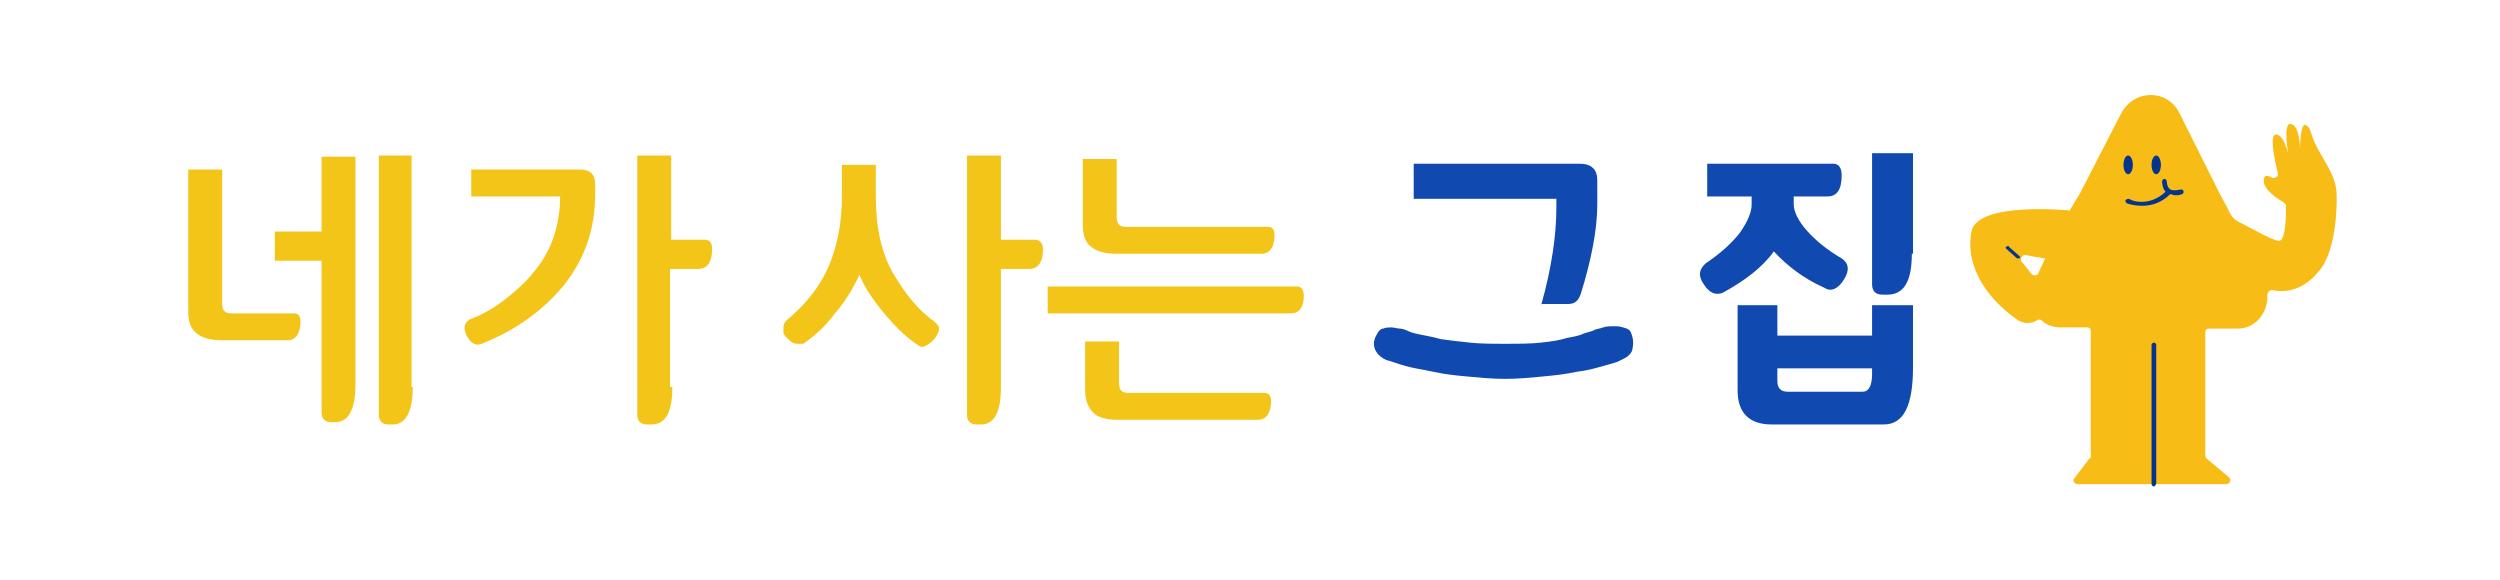 <?xml version="1.0" encoding="utf-8"?>
<!-- Generator: Adobe Illustrator 26.5.0, SVG Export Plug-In . SVG Version: 6.00 Build 0)  -->
<svg version="1.1" id="Layer_1" xmlns="http://www.w3.org/2000/svg" xmlns:xlink="http://www.w3.org/1999/xlink" x="0px" y="0px"
	 viewBox="0 0 213.8 49.6" style="enable-background:new 0 0 213.8 49.6;" xml:space="preserve">
<style type="text/css">
	.st0{enable-background:new    ;}
	.st1{fill:#F4C519;}
	.st2{fill:#1049AF;}
	.st3{fill:#F7BC16;}
	.st4{fill:#04348C;}
	.st5{fill:none;}
</style>
<g class="st0">
	<path class="st1" d="M16.1,14.5H19V26c0,0.6,0.3,0.8,0.8,0.8h5.3c0.4,0,0.6,0.2,0.6,0.7c0,1-0.4,1.6-1.1,1.6H19
		c-1,0-1.7-0.2-2.2-0.6c-0.5-0.4-0.7-1-0.7-1.9V14.5z M23.5,19.8h4v-6.4h2.9v19.5c0,2.1-0.6,3.2-1.7,3.2h-0.4
		c-0.5,0-0.8-0.3-0.8-0.8v-13h-4V19.8z M35.3,33.1c0,2.1-0.6,3.2-1.7,3.2h-0.4c-0.5,0-0.8-0.3-0.8-0.8V13.3h2.8V33.1z"/>
	<path class="st1" d="M50.9,16.6c0,3-0.9,5.5-2.6,7.7c-1.8,2.2-4.1,3.9-7.1,5.1c-0.5,0.2-0.9,0-1.3-0.7c-0.3-0.7-0.2-1.1,0.3-1.4
		c1.1-0.4,2.1-1,3-1.7c0.9-0.7,1.8-1.5,2.5-2.4c1.5-1.8,2.2-4,2.2-6.4h-7.6v-2.3h9.3c0.9,0,1.3,0.4,1.3,1.3V16.6z M57.5,33.1
		c0,2.2-0.6,3.2-1.8,3.2h-0.4c-0.5,0-0.8-0.3-0.8-0.8V13.3h2.9v7.2h2.9c0.4,0,0.6,0.3,0.6,0.8c0,1.1-0.4,1.7-1.2,1.7h-2.4V33.1z"/>
</g>
<g class="st0">
	<path class="st1" d="M68.7,29.4c0,0-0.2,0-0.5,0c-0.3,0-0.5-0.1-0.8-0.4c-0.2-0.2-0.3-0.3-0.4-0.5C67,28.4,67,28.2,67,28.1
		c0-0.2,0-0.3,0.1-0.5c0.1-0.1,0.2-0.3,0.4-0.4c1.5-1.3,2.7-2.8,3.4-4.5s1.1-3.6,1.1-5.9v-2.7h2.9v2.7c0,2.7,0.5,4.9,1.5,6.6
		s2.1,3.1,3.5,4.1c0.1,0.1,0.2,0.2,0.3,0.3c0.1,0.1,0.1,0.2,0.1,0.4c0,0.2-0.1,0.3-0.2,0.5c-0.1,0.2-0.3,0.4-0.4,0.5
		c-0.2,0.2-0.4,0.3-0.6,0.4c-0.2,0.1-0.4,0.1-0.6-0.1c-0.8-0.5-1.7-1.3-2.8-2.6c-1.1-1.3-1.8-2.4-2.2-3.4c-0.6,1.3-1.3,2.4-2.1,3.3
		C70.6,27.9,69.7,28.7,68.7,29.4z M85.6,33.1c0,2.2-0.6,3.2-1.7,3.2h-0.4c-0.5,0-0.8-0.3-0.8-0.8V13.3h2.9v7.2h2.9
		c0.4,0,0.7,0.3,0.7,0.8c0,1.1-0.4,1.7-1.2,1.7h-2.4V33.1z"/>
	<path class="st1" d="M89.6,24.5h21.3c0.4,0,0.6,0.3,0.6,0.8c0,1-0.4,1.5-1.1,1.5H89.6V24.5z M92.6,13.6h2.9v5
		c0,0.6,0.3,0.8,0.8,0.8h12.1c0.4,0,0.6,0.2,0.6,0.7c0,1-0.4,1.6-1.1,1.6H95.5c-1,0-1.7-0.2-2.2-0.6s-0.7-1-0.7-1.9V13.6z
		 M92.8,29.2h2.9v3.6c0,0.6,0.3,0.8,0.8,0.8h11.6c0.4,0,0.6,0.2,0.6,0.7c0,1-0.4,1.6-1.1,1.6h-12c-1,0-1.7-0.2-2.1-0.6
		c-0.4-0.4-0.7-1-0.7-1.9V29.2z"/>
</g>
<g class="st0">
	<path class="st2" d="M139.5,28.5c0.2,0.5,0.2,0.9,0.1,1.4c-0.1,0.4-0.5,0.7-1,0.9c-0.3,0.2-0.8,0.3-1.5,0.5
		c-0.7,0.2-1.4,0.4-2.3,0.5c-0.9,0.2-1.8,0.3-2.9,0.4c-1,0.1-2.1,0.2-3.2,0.2c-1.1,0-2.1-0.1-3.2-0.2c-1.1-0.1-2-0.2-2.9-0.4
		c-0.9-0.2-1.7-0.3-2.4-0.5c-0.7-0.2-1.2-0.4-1.6-0.5c-0.5-0.2-0.8-0.5-1-0.9c-0.2-0.5-0.1-0.9,0.2-1.4c0.1-0.2,0.3-0.4,0.5-0.4
		c0.2-0.1,0.5-0.1,0.7-0.1c0.2,0,0.5,0.1,0.7,0.1s0.5,0.1,0.7,0.2c0.2,0.1,0.5,0.2,1,0.3s1.1,0.2,1.8,0.4c0.7,0.1,1.5,0.2,2.5,0.3
		c0.9,0.1,1.9,0.1,3,0.1c1.2,0,2.2,0,3.1-0.1c0.9-0.1,1.6-0.2,2.2-0.4c0.6-0.1,1.1-0.2,1.5-0.4c0.4-0.1,0.7-0.2,0.9-0.3
		c0.2-0.1,0.5-0.1,0.7-0.2c0.3-0.1,0.6-0.1,0.9-0.1c0.3,0,0.5,0,0.8,0.1C139.2,28.1,139.4,28.2,139.5,28.5z M131.8,26.1
		c0.9-3.2,1.3-6,1.3-8.3v-0.8h-12.2V14h14.2c1,0,1.5,0.5,1.5,1.4v2.1c0,2.1-0.5,4.7-1.4,7.6c-0.2,0.6-0.5,0.9-1.1,0.9H131.8z"/>
</g>
<g class="st0">
	<path class="st2" d="M145.9,14h10.9c0.4,0,0.7,0.3,0.7,1c0,1.2-0.4,1.8-1.2,1.8h-2.9v0.7c0,0.6,0.4,1.4,1.1,2.2
		c0.8,0.9,1.8,1.7,3,2.4c0.6,0.4,0.7,1,0.2,1.8c-0.5,0.8-1.1,1.1-1.7,0.7c-1.8-0.8-3.2-1.9-4.3-3.1c-1,1.4-2.5,2.5-4.3,3.5
		c-0.6,0.3-1.2,0.1-1.7-0.7c-0.5-0.7-0.4-1.3,0.2-1.8c1.2-0.8,2.2-1.7,2.9-2.6c0.7-1,1-1.8,1-2.4v-0.7h-3.8V14z M152,26.1v2.6h8.1
		v-2.6h3.5v5.3c0,3.3-0.8,4.9-2.5,4.9h-9.6c-1.9,0-2.9-1-2.9-2.9v-7.3H152z M152.9,33.5h6.4c0.5,0,0.8-0.5,0.8-1.5v-0.5H152v1.1
		C152,33.2,152.3,33.5,152.9,33.5z M163.5,21.7c0,2.4-0.7,3.5-2.1,3.5H161c-0.6,0-0.9-0.3-0.9-0.9V13.1h3.5V21.7z"/>
</g>
<g>
	<path class="st3" d="M199.8,16.2c-0.2-1.4-1.1-2.5-1.7-3.7s-0.4-1.5-0.9-1.8s-0.5,2.1-0.5,2.1s0-2.1-0.8-2.2
		c-0.7-0.1-0.2,2.6-0.2,2.6s-0.4-1.8-1.1-1.7c-0.5,0.1-0.1,2.1,0.2,3.3c0.1,0.3-0.3,0.5-0.5,0.4c-0.3-0.2-0.7-0.3-0.7,0.2
		c-0.1,0.8,1.3,1.7,1.7,1.9c0.1,0.1,0.2,0.2,0.2,0.3c0,0.7,0,3-0.6,3c-0.5,0-2.2-1-3.4-1.6c-0.4-0.2-0.7-0.5-0.9-1l-0.8-1.5
		l-3.4-6.8c-1-2.1-3.9-2.1-5,0l-3.5,6.8L177,18l0,0c0,0-7.9-0.8-8.4,1.8c-0.5,2.5,0.8,5.4,4,7.6c0.5,0.3,1.1,0.3,1.6,0l0,0l0,0l0,0
		c0.1-0.1,0.3-0.1,0.4,0c0.4,0.4,1,0.6,1.6,0.6h2.3c0.2,0,0.3,0.1,0.3,0.3V39c0,0.1,0,0.2-0.1,0.2l-1.3,1.7c-0.2,0.2,0,0.5,0.3,0.5
		h6.1h6.6c0.3,0,0.5-0.4,0.2-0.6l-1.9-1.6c-0.1-0.1-0.1-0.2-0.1-0.3V28.4c0-0.2,0.1-0.3,0.3-0.3h2.5c1.5,0,2.6-1.4,2.5-2.9
		c0-0.2,0.2-0.4,0.4-0.4c1.3,0.3,2.8-0.1,4-1.6C199.9,21.4,199.9,17,199.8,16.2z M172.9,22.4c-0.2-0.2,0-0.6,0.3-0.6
		c0.4,0.1,1,0.2,1.7,0.3l0,0l-0.6,1.3c-0.1,0.2-0.4,0.2-0.6,0C173.4,23,173.1,22.6,172.9,22.4z"/>
	<path class="st4" d="M184.2,41.6c-0.1,0-0.2-0.1-0.2-0.2V29.5c0-0.1,0.1-0.2,0.2-0.2c0.1,0,0.2,0.1,0.2,0.2v11.9
		C184.3,41.5,184.3,41.6,184.2,41.6z"/>
	<path class="st4" d="M172.6,22.1h-0.1l-0.9-0.8c-0.1-0.1-0.1-0.2,0-0.2c0.1-0.1,0.2-0.1,0.2,0l0.9,0.8
		C172.8,22,172.8,22.1,172.6,22.1C172.8,22.1,172.7,22.1,172.6,22.1z"/>
	<path class="st5" d="M173.9,27.6C173.8,27.6,173.8,27.6,173.9,27.6c-0.2-0.1-0.2-0.2-0.2-0.3c0.2-0.5,0.7-0.8,1.2-1
		c0.4-0.2,0.8-0.5,0.9-0.8c0-0.1,0-0.1,0-0.1c-0.1,0-0.4,0-0.7,0.2c-0.1,0.1-0.2,0.1-0.4,0.2c-0.1,0-0.2,0-0.2-0.1
		c-0.1-0.1,0-0.2,0.1-0.2s0.2-0.1,0.4-0.2c0.6-0.4,0.9-0.7,1-0.9c0-0.1,0-0.2-0.1-0.3l0,0c-0.1,0-0.4,0-0.6,0.2
		c-0.4,0.4-0.9,0.5-0.9,0.5c-0.1,0-0.2,0-0.2-0.1s0-0.2,0.1-0.2c0.1-0.1,0.5-0.3,0.9-0.5c0.2-0.2,0.3-0.4,0.4-0.7c0-0.1,0-0.2,0-0.2
		c-0.1,0-0.6,0.2-0.9,0.4c-0.1,0.1-0.2,0-0.2,0s0-0.2,0.1-0.2c0.3-0.2,1-0.6,1.4-0.4c0.1,0.1,0.2,0.3,0.1,0.6c0,0.1-0.1,0.2-0.1,0.4
		c0.1,0,0.2,0,0.3,0s0.2,0.1,0.3,0.2c0.1,0.2,0.1,0.4,0.1,0.5c-0.1,0.2-0.2,0.4-0.4,0.5h0.1c0.1,0.1,0.2,0.2,0.2,0.4
		c0,0.5-0.5,0.8-1,1c-0.4,0.2-0.9,0.5-1.1,0.9C174,27.6,173.9,27.6,173.9,27.6z"/>
	<ellipse class="st4" cx="182" cy="14.1" rx="0.4" ry="0.8"/>
	<ellipse class="st4" cx="184.4" cy="14.1" rx="0.4" ry="0.8"/>
	<path class="st4" d="M186.5,16.2c-0.4,0.1-0.7,0.1-0.9,0c-0.3-0.2-0.3-0.7-0.3-0.7c0-0.1-0.1-0.2-0.2-0.2c-0.1,0-0.2,0.1-0.2,0.2
		c0,0,0,0.6,0.3,0.9c-1.5,1.4-3.1,0.7-3.1,0.6c-0.1,0-0.2,0-0.3,0.1s0,0.2,0.1,0.3c0,0,0.6,0.2,1.3,0.2s1.6-0.2,2.4-1
		c0.1,0,0.3,0.1,0.4,0.1c0.2,0,0.4,0,0.6-0.1c0.1,0,0.2-0.2,0.1-0.3C186.8,16.3,186.6,16.2,186.5,16.2z"/>
</g>
</svg>
